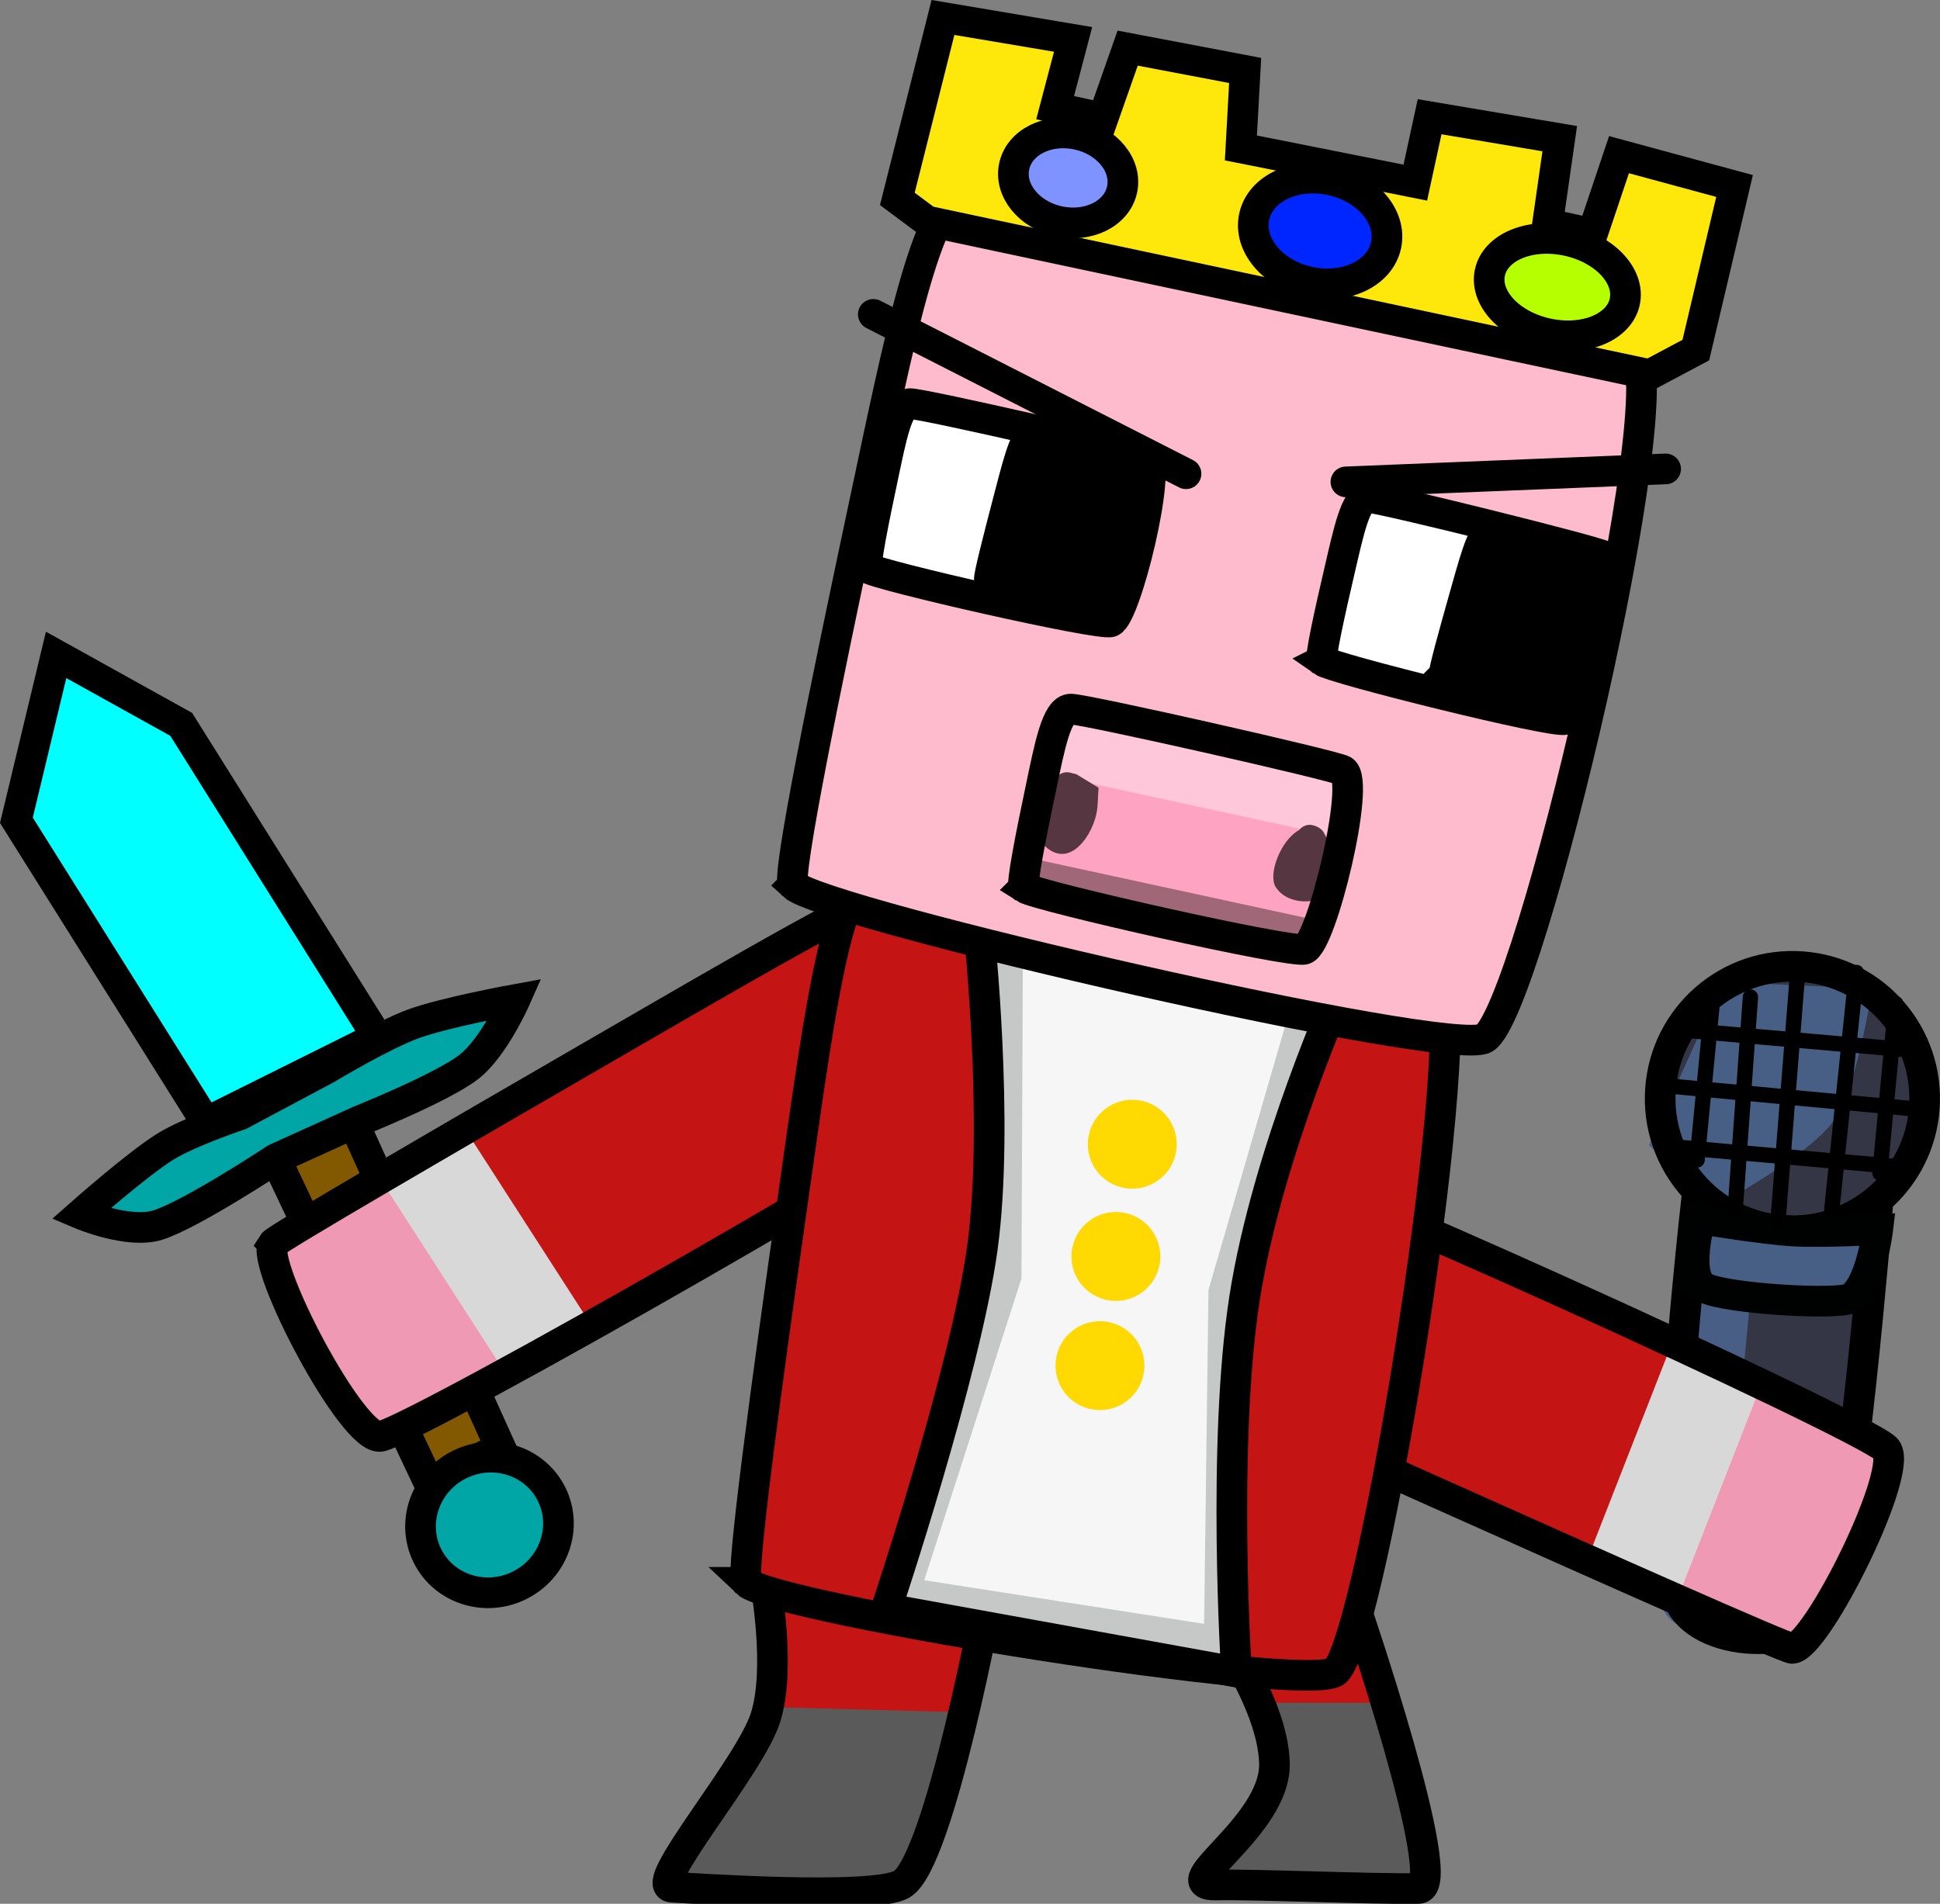 <svg version="1.1" xmlns="http://www.w3.org/2000/svg" xmlns:xlink="http://www.w3.org/1999/xlink" width="316.407" height="310.555" viewBox="0,0,316.407,310.555"><rect x="0" y="0" width="316.407" height="310.555" fill="#808080" stroke="none"/><g transform="translate(-62.065,-22.721)"><g data-paper-data="{&quot;isPaintingLayer&quot;:true}" fill-rule="nonzero" stroke-linejoin="miter" stroke-miterlimit="10" stroke-dasharray="" stroke-dashoffset="0" style="mix-blend-mode: normal"><g stroke-linecap="round"><path d="M282.924,284.028c0,0 15.904,46.401 10.5,46.498c-7.37,0.133 -27.153,-0.724 -33,-0.567c-7.992,0.215 9.738,-9.459 9.5,-19.847c-0.238,-10.388 -10.5,-23.816 -10.5,-23.816z" fill="#c41414" stroke="none" stroke-width="0"/><path d="M285.799,300.722c0,0 2.773,7.22 3.637,11.313c1.025,4.858 3.363,17.437 3.363,17.437l-31.25,-1.25l9.75,-15.25c0,0 -0.039,-5.57 -0.265,-7.695c-0.18,-1.691 -0.485,-4.555 -0.485,-4.555z" fill="#5a5b5a" stroke="#5a5b5a" stroke-width="0.5"/><path d="M282.924,284.278c0,0 15.904,46.401 10.5,46.498c-7.37,0.133 -27.153,-0.724 -33,-0.567c-7.992,0.215 9.738,-9.459 9.5,-19.847c-0.238,-10.388 -10.5,-23.816 -10.5,-23.816z" fill="none" stroke="#000000" stroke-width="5"/></g><g stroke="#000000" stroke-width="5"><path d="M119.586,205.54l24.113,53.337l-11.656,5.757l-25.01,-52.894z" fill="#825800" stroke-linecap="round"/><path d="M107.034,211.74c0,0 -13.792,9.112 -19.227,10.816c-4.784,1.5 -12.57,-1.803 -12.57,-1.803c0,0 9.156,-8.102 13.784,-10.983c3.93,-2.446 12.234,-5.214 12.234,-5.214l14.124,-7.534c0,0 9.005,-5.42 14.05,-7.27c5.181,-1.9 16.64,-3.984 16.64,-3.984c0,0 -3.455,7.809 -7.517,10.977c-4.37,3.408 -17.848,8.801 -17.848,8.801z" fill="#00a5a5" stroke-linecap="round"/><path d="M95.659,205.792l-30.917,-49.266l6.476,-26.977l20.403,11.336l31.964,51z" fill="#00ffff" stroke-linecap="round"/><path d="M146.77,281.339c-5.598,2.765 -12.317,0.591 -15.008,-4.856c-2.69,-5.447 -0.333,-12.104 5.265,-14.869c5.598,-2.765 12.317,-0.591 15.008,4.856c2.69,5.447 0.333,12.104 -5.265,14.869z" fill="#00a5a5" stroke-linecap="butt"/></g><g stroke-linecap="butt"><path d="M107.683,225.248c0.5,-0.784 28.458,-17.039 54.715,-32.229c22.621,-13.087 43.893,-25.534 46.266,-24.865c2.623,0.74 17.37,29.129 16.188,31.063c-2.707,4.429 -93.369,56.126 -99.613,57.465c-4.489,0.963 -19.712,-28.054 -17.556,-31.433z" fill="#c41414" stroke="none" stroke-width="0"/><path d="M105.598,227.348l20.475,-12.096l18.053,30.205l-20.475,12.096z" fill="#ef99b4" stroke="none" stroke-width="NaN"/><path d="M125.234,216.833l13.352,-8.877l18.788,29.165l-13.352,8.877z" fill="#d8d8d8" stroke="none" stroke-width="NaN"/><path d="M106.615,225.58c0.5,-0.784 28.458,-17.039 54.715,-32.229c22.621,-13.087 43.893,-25.534 46.266,-24.865c2.623,0.74 17.37,29.129 16.188,31.063c-2.707,4.429 -93.369,56.126 -99.613,57.465c-4.489,0.963 -19.712,-28.054 -17.556,-31.433z" fill="none" stroke="#000000" stroke-width="5"/></g><g><path d="M334.93,283.934c-2.98,-9.021 2.957,-62.809 2.957,-62.809c0,0 10.166,6.013 14.995,6.057c5.041,0.046 14.642,-5.787 14.642,-5.787c0,0 -4.173,52.059 -8.315,64.279c-2.445,7.215 -21.301,7.28 -24.28,-1.74z" fill="#343545" stroke="none" stroke-width="0" stroke-linecap="butt"/><path d="M333.216,200.092c0.852,-11.882 11.174,-20.824 23.056,-19.972c11.882,0.852 20.824,11.174 19.972,23.056c-0.852,11.882 -11.174,20.824 -23.056,19.972c-11.882,-0.852 -20.824,-11.174 -19.972,-23.056z" fill="#343545" stroke="none" stroke-width="0" stroke-linecap="butt"/><path d="M337.914,283.231l4.514,-47.879" fill="none" stroke="#485e84" stroke-width="10" stroke-linecap="round"/><path d="M335.611,283.056c-2.98,-9.021 2.957,-62.809 2.957,-62.809c0,0 10.166,6.013 14.995,6.057c5.041,0.046 14.642,-5.787 14.642,-5.787c0,0 -4.173,52.059 -8.315,64.279c-2.445,7.215 -21.301,7.28 -24.28,-1.74z" fill="none" stroke="#000000" stroke-width="5" stroke-linecap="butt"/><path d="M330.997,209.51l12.103,-26.627l24.325,1.126c0,0 -2.318,14.88 -5.689,20.651c-3.65,6.249 -20.028,14.885 -20.028,14.885z" fill="#485f85" stroke="none" stroke-width="0" stroke-linecap="butt"/><path d="M332.887,200.377c0.852,-11.882 11.174,-20.824 23.056,-19.972c11.882,0.852 20.824,11.174 19.972,23.057c-0.852,11.882 -11.174,20.824 -23.056,19.972c-11.882,-0.852 -20.824,-11.174 -19.972,-23.056z" fill="none" stroke="#000000" stroke-width="5" stroke-linecap="butt"/><path d="M340.098,232.778c-3.423,-1.806 -0.709,-11.217 -0.709,-11.217c0,0 10.261,1.672 14.974,1.956c4.92,0.297 13.952,-0.211 13.952,-0.211c0,0 -1.092,9.199 -4.433,11.177c-1.972,1.168 -20.362,0.101 -23.785,-1.705z" fill="#485f85" stroke="#000101" stroke-width="5" stroke-linecap="butt"/><path d="M345.066,220.095l2.489,-34.73" fill="none" stroke="#000000" stroke-width="2.5" stroke-linecap="round"/><path d="M338.856,211.927l2.399,-24.851" fill="none" stroke="#000000" stroke-width="2.5" stroke-linecap="round"/><path d="M355.285,180.976l-3.259,41.163" fill="none" stroke="#000000" stroke-width="2.5" stroke-linecap="round"/><path d="M360.829,219.989l4.005,-38.638" fill="none" stroke="#000000" stroke-width="2.5" stroke-linecap="round"/><path d="M371.266,186.446l-2.597,27.617" fill="none" stroke="#000000" stroke-width="2.5" stroke-linecap="round"/><path d="M335.607,209.84l36.223,3.214" fill="none" stroke="#000000" stroke-width="2.5" stroke-linecap="round"/><path d="M376.508,203.813l-42.655,-3.984" fill="none" stroke="#000000" stroke-width="2.5" stroke-linecap="round"/><path d="M374.733,194.109l-38.067,-3.346" fill="none" stroke="#000000" stroke-width="2.5" stroke-linecap="round"/></g><g stroke-linecap="butt"><path d="M353.492,290.941c-0.929,0.054 -30.476,-13.093 -58.164,-25.483c-23.855,-10.675 -46.4,-20.631 -47.247,-22.946c-0.936,-2.56 13.443,-31.137 15.702,-31.311c5.176,-0.399 100.169,42.826 104.911,47.103c3.409,3.075 -11.2,32.406 -15.202,32.637z" fill="#c41414" stroke="none" stroke-width="0"/><path d="M357.064,292.031l-21.786,-10.485l12.705,-32.849l21.786,10.485z" fill="#ef99b4" stroke="none" stroke-width="NaN"/><path d="M336.393,281.64l-15.015,-5.626l12.641,-32.308l15.015,5.626z" fill="#d8d8d8" stroke="none" stroke-width="NaN"/><path d="M354.386,291.612c-0.929,0.054 -30.476,-13.093 -58.164,-25.483c-23.855,-10.675 -46.4,-20.631 -47.247,-22.946c-0.936,-2.56 13.443,-31.137 15.702,-31.311c5.176,-0.399 100.169,42.826 104.911,47.103c3.409,3.075 -11.2,32.406 -15.202,32.637z" fill="none" stroke="#000000" stroke-width="5"/></g><g stroke-linecap="round"><path d="M223.924,280.778c0,0 -8.218,46.282 -14.5,50c-4.815,2.85 -35.339,0.625 -38,0.5c-4.289,-0.202 12.969,-20.592 15.5,-29c2.531,-8.408 0,-22.5 0,-22.5z" fill="#c41414" stroke="none" stroke-width="0"/><path d="M217.049,302.222l-6.75,23.75l-2.75,3l-12.25,1l-23,-1.25c0,0 11.345,-14.019 14.161,-19.05c1.847,-3.301 2.839,-8.2 2.839,-8.2z" fill="#5b5a5a" stroke="#5b5a5a" stroke-width="0.5"/><path d="M223.424,282.235c0,0 -8.102,44.296 -14.296,47.855c-4.747,2.728 -34.84,0.598 -37.464,0.479c-4.228,-0.193 12.786,-19.708 15.281,-27.756c2.495,-8.048 0,-21.535 0,-21.535z" fill="none" stroke="#000000" stroke-width="5"/></g><path d="M183.832,280.839c-1.027,-0.984 3.353,-33.027 7.633,-63.058c3.688,-25.873 6.841,-50.319 11.804,-51.334c5.486,-1.122 90.625,12.733 93.233,15.125c5.975,5.479 -10.498,108.544 -16.61,113.794c-4.394,3.774 -91.634,-10.287 -96.06,-14.527z" fill="#c41414" stroke="#000000" stroke-width="5" stroke-linecap="butt"/><g><g stroke-linecap="round"><path d="M281.254,182.322c0,0 -12.367,27.352 -16.066,51.217c-3.698,23.865 -1.317,60.949 -1.317,60.949l-57.103,-10.356c0,0 12.887,-38.551 15.665,-58.855c2.778,-20.303 -0.55,-51.621 -0.55,-51.621z" fill="#f7f6f6" stroke="none" stroke-width="0"/><path d="M209.531,282.513l16.633,-51.639l0.234,-53.528l49.476,7.222l-14.22,48.959l-0.739,56.991z" fill="none" stroke="#c6c7c7" stroke-width="5"/><path d="M281.109,183.311c0,0 -12.367,27.352 -16.066,51.217c-3.698,23.865 -1.317,60.949 -1.317,60.949l-57.103,-10.356c0,0 12.887,-38.551 15.665,-58.855c2.778,-20.303 -0.55,-51.621 -0.55,-51.621z" fill="none" stroke="#000000" stroke-width="5"/></g><path d="M239.561,208.323c0.578,-3.962 4.259,-6.705 8.221,-6.127c3.962,0.578 6.705,4.259 6.127,8.221c-0.578,3.962 -4.259,6.705 -8.221,6.127c-3.962,-0.578 -6.705,-4.259 -6.127,-8.221z" fill="#ffd901" stroke="none" stroke-width="NaN" stroke-linecap="butt"/><path d="M236.889,226.629c0.578,-3.962 4.259,-6.705 8.221,-6.127c3.962,0.578 6.705,4.259 6.127,8.221c-0.578,3.962 -4.259,6.705 -8.221,6.127c-3.962,-0.578 -6.705,-4.259 -6.127,-8.221z" fill="#ffd901" stroke="none" stroke-width="NaN" stroke-linecap="butt"/><path d="M234.289,244.44c0.578,-3.962 4.259,-6.705 8.221,-6.127c3.962,0.578 6.705,4.259 6.127,8.221c-0.578,3.962 -4.259,6.705 -8.221,6.127c-3.962,-0.578 -6.705,-4.259 -6.127,-8.221z" fill="#ffd901" stroke="none" stroke-width="NaN" stroke-linecap="butt"/></g><g><path d="M191.437,167.109c-1.171,-1.098 5.341,-32.778 11.652,-62.448c5.437,-25.563 10.184,-49.752 16.083,-50.233c6.522,-0.533 106.427,22.579 109.405,25.262c6.822,6.144 -16.94,107.781 -24.374,112.387c-5.344,3.312 -107.72,-20.235 -112.767,-24.967z" fill="#ffbbce" stroke="#000000" stroke-width="5" stroke-linecap="butt"/><g stroke="#000000" stroke-width="5" stroke-linecap="butt"><path d="M203.481,115.351c-0.432,-0.296 1.092,-7.858 2.594,-14.936c1.293,-6.098 2.379,-11.877 4.417,-11.853c2.253,0.027 37.485,8.063 38.582,8.788c2.512,1.661 -3.375,25.854 -5.849,26.798c-1.779,0.678 -37.88,-7.522 -39.742,-8.797z" fill="#ffffff"/><path d="M223.437,117.259c-0.188,-0.236 1.474,-6.747 3.068,-12.845c1.374,-5.253 2.603,-10.227 3.65,-10.285c1.157,-0.064 18.369,5.424 18.85,6c1.101,1.32 -4.738,22.191 -6.121,23.092c-0.995,0.648 -18.635,-4.948 -19.446,-5.963z" fill="#000000"/></g><g stroke="#000000" stroke-width="5" stroke-linecap="butt"><path d="M277.689,130.515c-0.426,-0.304 1.246,-7.835 2.885,-14.882c1.412,-6.071 2.611,-11.829 4.647,-11.764c2.252,0.071 37.32,8.794 38.402,9.541c2.479,1.71 -3.88,25.783 -6.372,26.678c-1.792,0.644 -37.725,-8.262 -39.563,-9.573z" fill="#ffffff"/><path d="M297.605,132.813c-0.184,-0.239 1.606,-6.717 3.319,-12.782c1.476,-5.225 2.803,-10.174 3.85,-10.212c1.158,-0.042 18.259,5.782 18.729,6.368c1.075,1.341 -5.171,22.094 -6.572,22.968c-1.007,0.628 -18.534,-5.311 -19.326,-6.342z" fill="#000000"/></g><g stroke="#000000" stroke-width="5"><path d="M237.082,29.149l-2.926,11.133l7.818,1.696l4.009,-11.409l19.163,3.644l-0.695,12.64l28.447,5.658l2.331,-10.75l21.224,3.579l-1.99,13.894l7.33,1.59l4.327,-12.875l18.845,5.11l-6.317,26.769l-7.518,3.997l-117.868,-25.051l-4.845,-3.609l7.442,-29.595z" fill="#fee70a" stroke-linecap="round"/><path d="M234.739,58.827c-4.858,-1.053 -8.108,-5.08 -7.259,-8.993c0.849,-3.913 5.474,-6.231 10.332,-5.178c4.858,1.053 8.108,5.08 7.259,8.993c-0.849,3.913 -5.474,6.231 -10.332,5.178z" fill="#7e93ff" stroke-linecap="butt"/><path d="M275.572,68.706c-5.937,-1.288 -9.944,-6.051 -8.949,-10.638c0.995,-4.588 6.614,-7.263 12.552,-5.976c5.937,1.288 9.944,6.051 8.949,10.638c-0.995,4.588 -6.615,7.263 -12.552,5.976z" fill="#0026ff" stroke-linecap="butt"/><path d="M314.419,77.131c-6.072,-1.317 -10.259,-5.775 -9.352,-9.958c0.907,-4.183 6.565,-6.506 12.637,-5.19c6.072,1.317 10.259,5.775 9.352,9.958c-0.907,4.183 -6.565,6.506 -12.637,5.19z" fill="#b6ff00" stroke-linecap="butt"/></g><g stroke-linecap="butt"><path d="M228.798,166.427c-0.5,-0.327 1.139,-8.553 2.758,-16.251c1.395,-6.632 2.556,-12.92 4.894,-12.869c2.585,0.056 43.127,9.223 44.396,10.026c2.907,1.84 -3.495,28.144 -6.32,29.144c-2.031,0.719 -43.572,-8.639 -45.728,-10.05z" fill="#fea3c1" stroke="none" stroke-width="0"/><path d="M234.55,149.343l2.225,-10.261l44.955,9.749l-2.225,10.261z" fill="#ffc7d9" stroke="none" stroke-width="0"/><path d="M236.999,148.866c0.4,0.061 0.675,0.181 0.675,0.181l3.564,2.171c-0.125,1.45 -0.06,2.93 -0.376,4.35c-0.897,4.038 -5.109,9.838 -9.467,3.921c-1.483,-2.013 1.667,-7.344 2.5,-9.256c0,0 0.945,-2.167 3.104,-1.368z" fill="#563741" stroke="none" stroke-width="0.5"/><path d="M278.171,158.969c0.52,0.725 0.762,1.727 0.753,2.718c1.373,1.677 2.5,3.531 0.523,6.102c-2.115,2.751 -7.496,2.63 -9.344,-0.416c-1.244,-2.05 0.823,-7.59 3.811,-9.23c0.495,-0.583 1.421,-1.241 2.851,-0.618c0.841,0.366 1.239,0.907 1.406,1.444z" fill="#563741" stroke="none" stroke-width="0.5"/><path d="M228.951,168.082l1.166,-5.375l47.398,10.279l-1.166,5.375z" fill="#a06778" stroke="none" stroke-width="0"/><path d="M229.075,167.51c-0.5,-0.327 1.139,-8.553 2.758,-16.251c1.395,-6.632 2.556,-12.92 4.894,-12.869c2.585,0.056 43.127,9.223 44.396,10.026c2.907,1.84 -3.495,28.144 -6.32,29.144c-2.031,0.719 -43.572,-8.639 -45.728,-10.05z" fill="none" stroke="#000000" stroke-width="5"/></g></g><path d="M204.5,74l51,26" fill="none" stroke="#000000" stroke-width="5" stroke-linecap="round"/><path d="M333.723,99.212l-52.146,2.114" fill="none" stroke="#000000" stroke-width="5" stroke-linecap="round"/></g></g></svg>